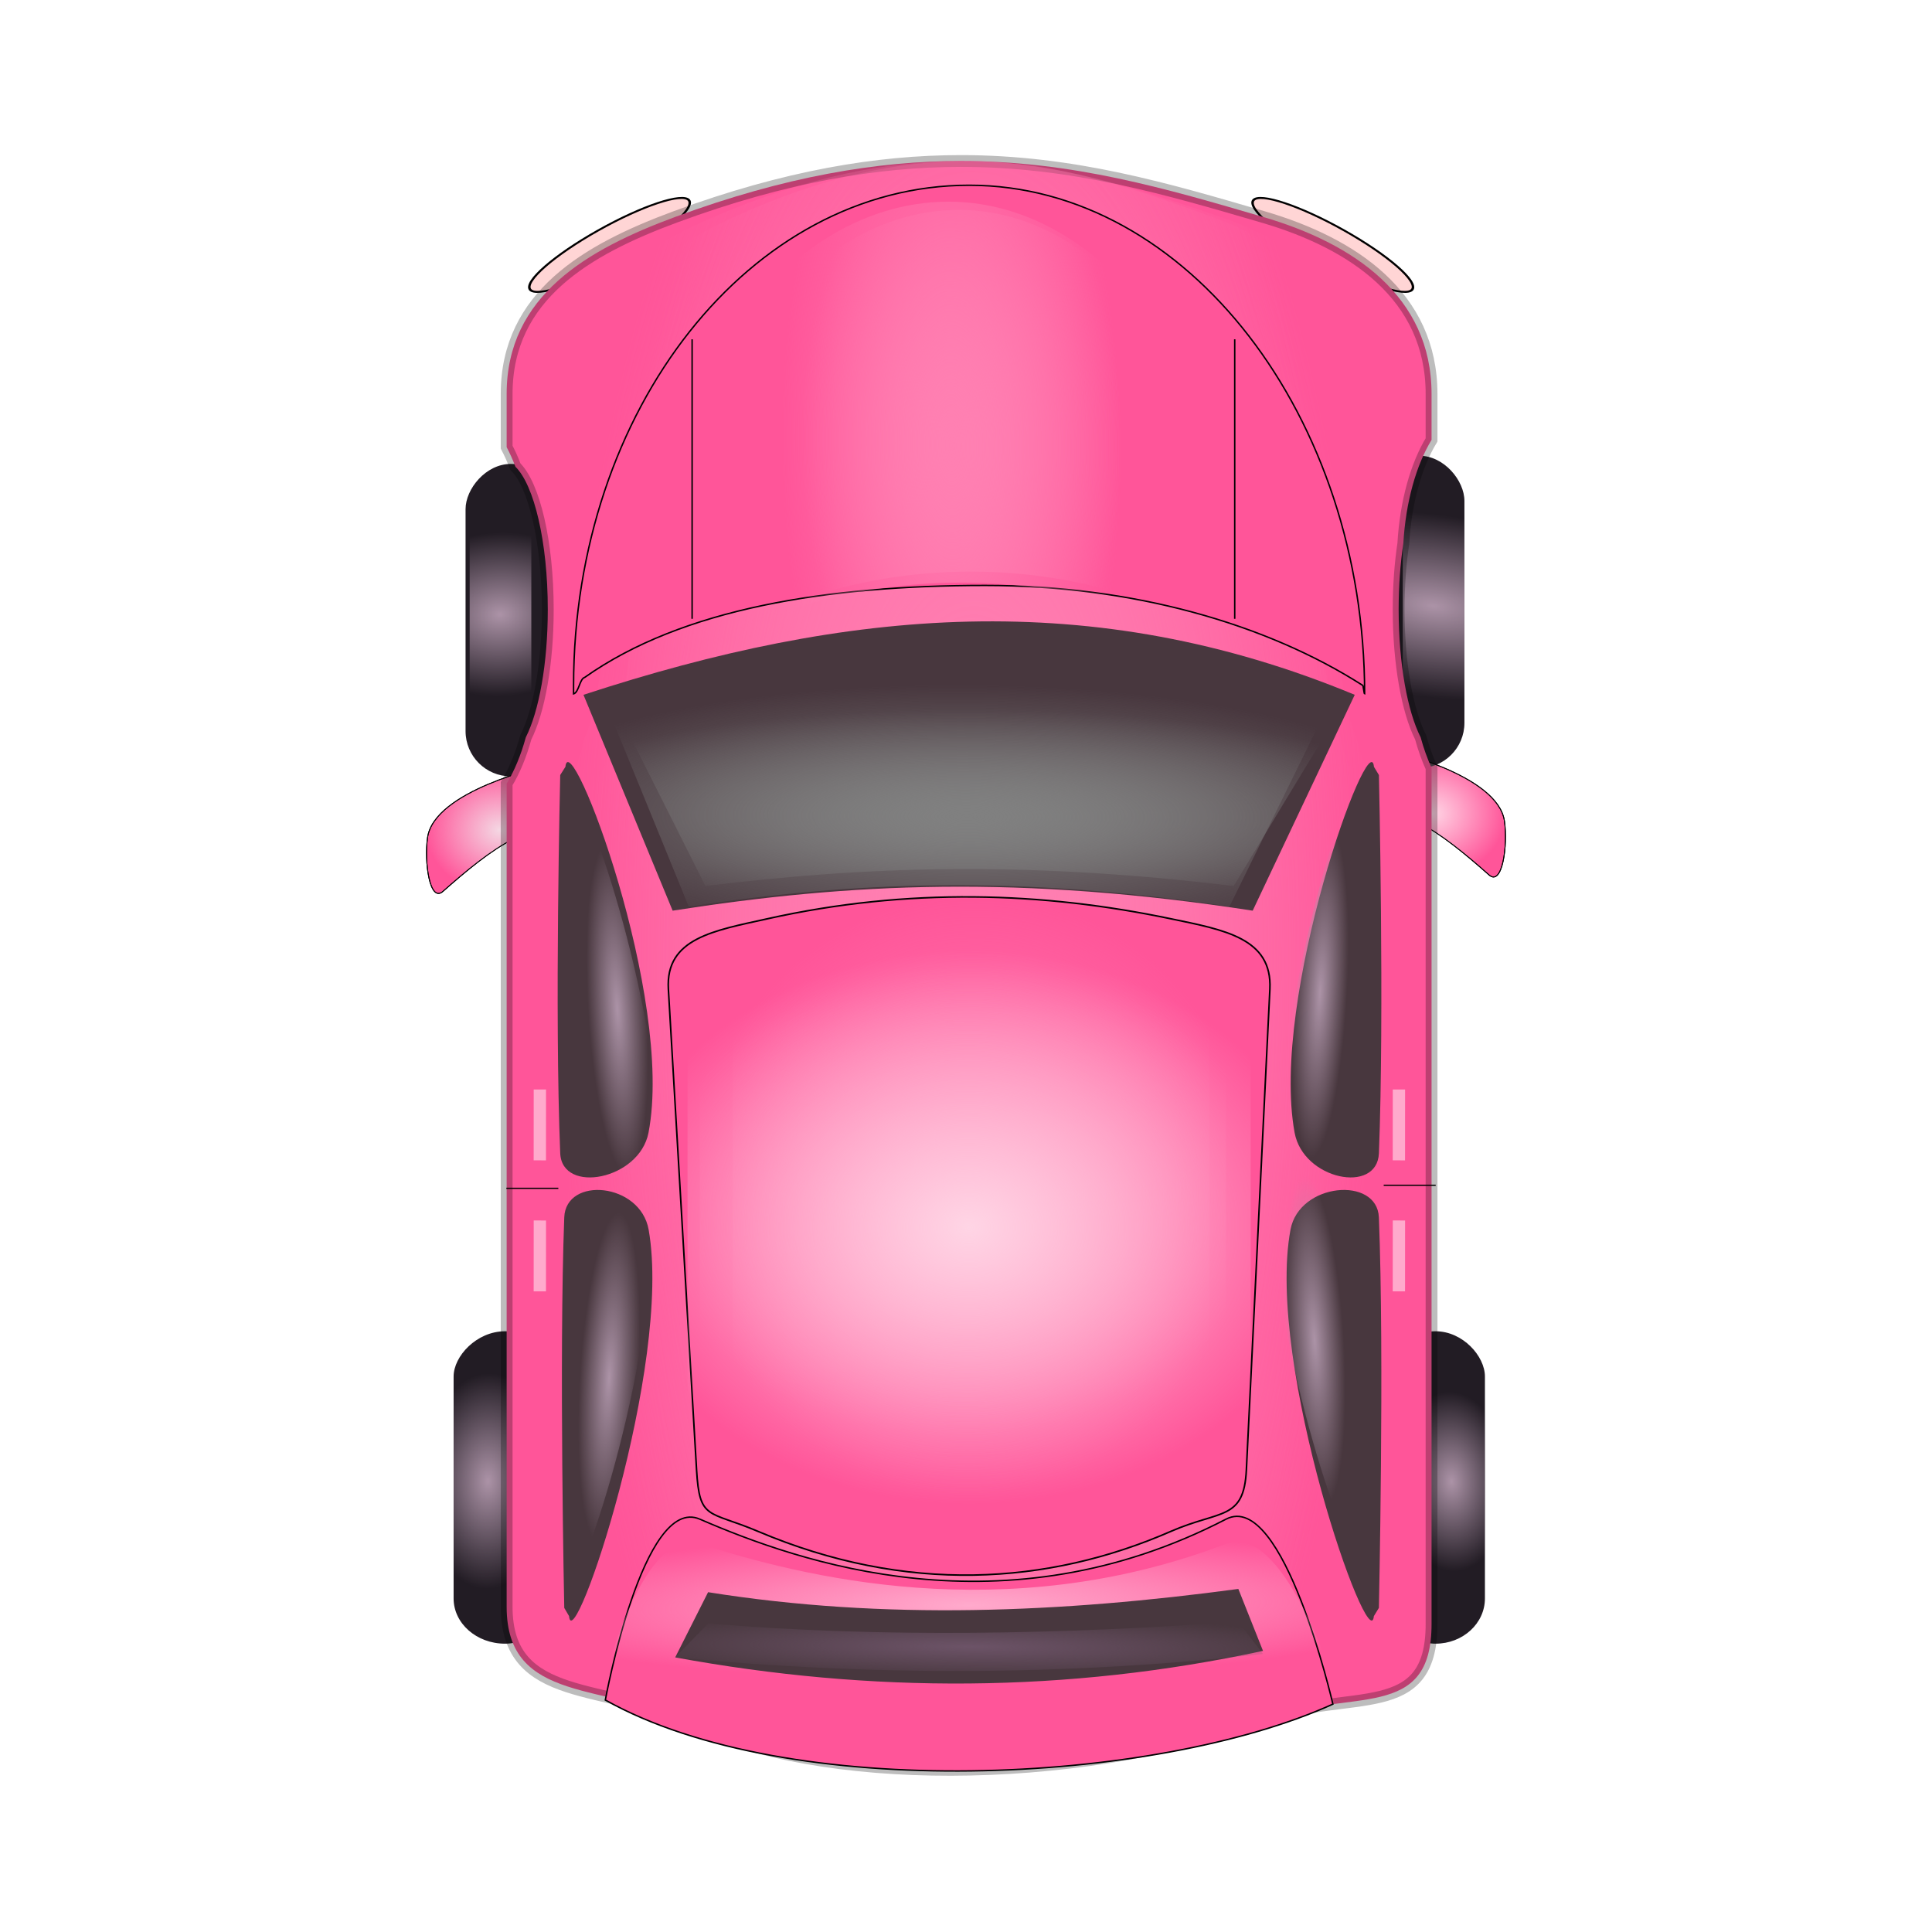 <svg:svg xmlns:dc="http://purl.org/dc/elements/1.1/" xmlns:ns1="http://sodipodi.sourceforge.net/DTD/sodipodi-0.dtd" xmlns:ns2="http://www.inkscape.org/namespaces/inkscape" xmlns:ns3="http://www.w3.org/1999/xlink" xmlns:ns5="http://creativecommons.org/ns#" xmlns:rdf="http://www.w3.org/1999/02/22-rdf-syntax-ns#" xmlns:svg="http://www.w3.org/2000/svg" height="1342.878" id="svg5242" version="1.1" viewBox="-300.31 -101.436 1342.878 1342.878" width="1342.878" ns1:docname="pink car (2).svg" ns2:version="0.48.3.1 r9886">
  <svg:defs id="defs5244">
    <svg:linearGradient id="linearGradient4086" ns2:collect="always">
      <svg:stop id="stop4088" offset="0" style="stop-color:#ac93a7;stop-opacity:1;" />
      <svg:stop id="stop4090" offset="1" style="stop-color:#ac93a7;stop-opacity:0;" />
    </svg:linearGradient>
    <svg:linearGradient id="linearGradient4072" ns2:collect="always">
      <svg:stop id="stop4074" offset="0" style="stop-color:#f4d7e3;stop-opacity:1;" />
      <svg:stop id="stop4076" offset="1" style="stop-color:#f4d7e3;stop-opacity:0;" />
    </svg:linearGradient>
    <svg:linearGradient id="linearGradient4058" ns2:collect="always">
      <svg:stop id="stop4060" offset="0" style="stop-color:#ffd5e5;stop-opacity:1;" />
      <svg:stop id="stop4062" offset="1" style="stop-color:#ffd5e5;stop-opacity:0;" />
    </svg:linearGradient>
    <svg:linearGradient id="linearGradient3956" ns2:collect="always">
      <svg:stop id="stop3958" offset="0" style="stop-color:#ac93a7;stop-opacity:1;" />
      <svg:stop id="stop3960" offset="1" style="stop-color:#ac93a7;stop-opacity:0;" />
    </svg:linearGradient>
    <svg:linearGradient id="linearGradient3944" ns2:collect="always">
      <svg:stop id="stop3946" offset="0" style="stop-color:#ffd5e5;stop-opacity:1;" />
      <svg:stop id="stop3948" offset="1" style="stop-color:#ffd5e5;stop-opacity:0;" />
    </svg:linearGradient>
    <svg:linearGradient id="linearGradient3863" ns2:collect="always">
      <svg:stop id="stop3865" offset="0" style="stop-color:#ff80b2;stop-opacity:1;" />
      <svg:stop id="stop3868" offset="1" style="stop-color:#ff80b2;stop-opacity:0;" />
    </svg:linearGradient>
    <svg:linearGradient id="linearGradient3865" ns2:collect="always">
      <svg:stop id="stop3867" offset="0" style="stop-color:#ffd5e5;stop-opacity:1;" />
      <svg:stop id="stop3869" offset="1" style="stop-color:#ffd5e5;stop-opacity:0;" />
    </svg:linearGradient>
    <svg:linearGradient id="linearGradient3855" ns2:collect="always">
      <svg:stop id="stop3857" offset="0" style="stop-color:#6c5367;stop-opacity:1;" />
      <svg:stop id="stop3859" offset="1" style="stop-color:#6c5367;stop-opacity:0;" />
    </svg:linearGradient>
    <svg:linearGradient id="linearGradient3840" ns2:collect="always">
      <svg:stop id="stop3842" offset="0" style="stop-color:#ffaacc;stop-opacity:1;" />
      <svg:stop id="stop3844" offset="1" style="stop-color:#ffaacc;stop-opacity:0;" />
    </svg:linearGradient>
    <svg:linearGradient id="linearGradient3795" ns2:collect="always">
      <svg:stop id="stop3797" offset="0" style="stop-color:#ff80b2;stop-opacity:1;" />
      <svg:stop id="stop3799" offset="1" style="stop-color:#ff80b2;stop-opacity:0;" />
    </svg:linearGradient>
    <svg:linearGradient id="linearGradient3017" ns2:collect="always">
      <svg:stop id="stop3019" offset="0" style="stop-color:#ff80b2;stop-opacity:1;" />
      <svg:stop id="stop3021" offset="1" style="stop-color:#ff80b2;stop-opacity:0;" />
    </svg:linearGradient>
    <svg:linearGradient id="linearGradient3007" ns2:collect="always">
      <svg:stop id="stop3009" offset="0" style="stop-color:#808080;stop-opacity:1;" />
      <svg:stop id="stop3011" offset="1" style="stop-color:#808080;stop-opacity:0;" />
    </svg:linearGradient>
    <svg:filter color-interpolation-filters="sRGB" id="filter5811" ns2:label="Inner Shadow" ns2:menu="Shadows and Glows" ns2:menu-tooltip="Adds a colorizable drop shadow inside">
      <svg:feGaussianBlur id="feGaussianBlur5813" result="result8" stdDeviation="4" />
      <svg:feOffset dx="4" dy="4" id="feOffset5815" result="result11" />
      <svg:feComposite id="feComposite5817" in="SourceGraphic" in2="result11" operator="in" result="result6" />
      <svg:feFlood flood-color="rgb(0,0,0)" flood-opacity="1" id="feFlood5819" in="result6" result="result10" />
      <svg:feBlend id="feBlend5821" in="result6" in2="result10" mode="normal" result="result12" />
      <svg:feComposite id="feComposite5823" in2="SourceGraphic" operator="in" result="result2" />
    </svg:filter>
    <svg:filter color-interpolation-filters="sRGB" id="filter5911" ns2:label="Inner Shadow" ns2:menu="Shadows and Glows" ns2:menu-tooltip="Adds a colorizable drop shadow inside">
      <svg:feGaussianBlur id="feGaussianBlur5913" result="result8" stdDeviation="4" />
      <svg:feOffset dx="4" dy="4" id="feOffset5915" result="result11" />
      <svg:feComposite id="feComposite5917" in="SourceGraphic" in2="result11" operator="in" result="result6" />
      <svg:feFlood flood-color="rgb(0,0,0)" flood-opacity="1" id="feFlood5919" in="result6" result="result10" />
      <svg:feBlend id="feBlend5921" in="result6" in2="result10" mode="normal" result="result12" />
      <svg:feComposite id="feComposite5923" in2="SourceGraphic" operator="in" result="result2" />
    </svg:filter>
    <svg:radialGradient cx="398.571" cy="752.362" fx="398.571" fy="752.362" gradientTransform="matrix(1,0,0,0.083,0,690.183)" gradientUnits="userSpaceOnUse" id="radialGradient3871" r="172.857" ns2:collect="always" ns3:href="#linearGradient3865" />
    <svg:radialGradient cx="400" cy="758.076" fx="400" fy="758.076" gradientTransform="matrix(0.008,0.684,-1.11,0.02,1269.465,582.535)" gradientUnits="userSpaceOnUse" id="radialGradient3346" r="183.357" ns2:collect="always" ns3:href="#linearGradient3795" />
    <svg:radialGradient cx="702.857" cy="335.219" fx="702.857" fy="335.219" gradientTransform="matrix(-0.014,2.38,-1.292,-0.068,1147.604,-1304.061)" gradientUnits="userSpaceOnUse" id="radialGradient3348" r="31.429" ns2:collect="always" ns3:href="#linearGradient3956" />
    <svg:radialGradient cx="702.857" cy="335.219" fx="702.857" fy="335.219" gradientTransform="matrix(-0.044,1.975,-1.185,-0.159,1132.509,-988.603)" gradientUnits="userSpaceOnUse" id="radialGradient3350" r="31.429" ns2:collect="always" ns3:href="#linearGradient3956" />
    <svg:radialGradient cx="702.857" cy="335.219" fx="702.857" fy="335.219" gradientTransform="matrix(0.26,-2,4.53,0.59,-997.222,1554.183)" gradientUnits="userSpaceOnUse" id="radialGradient3352" r="31.429" ns2:collect="always" ns3:href="#linearGradient3956" />
    <svg:radialGradient cx="702.857" cy="335.219" fx="702.857" fy="335.219" gradientTransform="matrix(-0.083,1.806,-2.452,-0.113,816.336,-885.07)" gradientUnits="userSpaceOnUse" id="radialGradient3354" r="31.429" ns2:collect="always" ns3:href="#linearGradient3956" />
    <svg:radialGradient cx="709.272" cy="484.761" fx="709.272" fy="484.761" gradientTransform="matrix(1,0,0,0.873,25.409,120.923)" gradientUnits="userSpaceOnUse" id="radialGradient3356" r="50.983" ns2:collect="always" ns3:href="#linearGradient4058" />
    <svg:radialGradient cx="60.7" cy="496.189" fx="60.7" fy="496.189" gradientTransform="matrix(1,0,0,0.873,25.409,122.376)" gradientUnits="userSpaceOnUse" id="radialGradient3358" r="50.983" ns2:collect="always" ns3:href="#linearGradient4072" />
    <svg:radialGradient cx="395.714" cy="564.701" fx="395.714" fy="564.701" gradientTransform="matrix(0.877,0.001,-0.003,2.345,48.558,-759.807)" gradientUnits="userSpaceOnUse" id="radialGradient3360" r="325.537" ns2:collect="always" ns3:href="#linearGradient3863" />
    <svg:radialGradient cx="395.714" cy="564.701" fx="395.714" fy="564.701" gradientTransform="matrix(0.828,0.001,-0.002,2.345,72.446,-759.807)" gradientUnits="userSpaceOnUse" id="radialGradient3362" r="325.537" ns2:collect="always" ns3:href="#linearGradient3863" />
    <svg:radialGradient cx="402.034" cy="950.459" fx="402.034" fy="950.459" gradientTransform="matrix(1.328,-0.016,0.004,0.2,-125.613,910.88)" gradientUnits="userSpaceOnUse" id="radialGradient3364" r="252.857" ns2:collect="always" ns3:href="#linearGradient3840" />
    <svg:radialGradient cx="412.516" cy="191.927" fx="412.516" fy="191.927" gradientTransform="matrix(0.403,-0.003,0.004,0.802,957.847,470.802)" gradientUnits="userSpaceOnUse" id="radialGradient3366" r="275.422" ns2:collect="always" ns3:href="#linearGradient3017" />
    <svg:radialGradient cx="412.516" cy="191.927" fx="412.516" fy="191.927" gradientTransform="matrix(0.428,-0.007,0.012,1.091,938.909,419.773)" gradientUnits="userSpaceOnUse" id="radialGradient3368" r="275.422" ns2:collect="always" ns3:href="#linearGradient3017" />
    <svg:radialGradient cx="378.465" cy="757.924" fx="378.465" fy="757.924" gradientTransform="matrix(-0.008,1.139,-1.073,0.012,1230.493,368.317)" gradientUnits="userSpaceOnUse" id="radialGradient3370" r="183.357" ns2:collect="always" ns3:href="#linearGradient3795" />
    <svg:radialGradient cx="400" cy="758.076" fx="400" fy="758.076" gradientTransform="matrix(0.008,0.89,-1.184,0.027,1302.497,436.502)" gradientUnits="userSpaceOnUse" id="radialGradient3372" r="183.357" ns2:collect="always" ns3:href="#linearGradient3795" />
    <svg:radialGradient cx="403.07" cy="526.657" fx="403.07" fy="526.657" gradientTransform="matrix(1.283,0.006,-0.003,0.283,-97.226,393.151)" gradientUnits="userSpaceOnUse" id="radialGradient3374" r="256.614" ns2:collect="always" ns3:href="#linearGradient3007" />
    <svg:radialGradient cx="404.286" cy="1025.243" fx="404.286" fy="1025.243" gradientTransform="matrix(1.25,0.012,-0.004,0.113,-96.948,911.807)" gradientUnits="userSpaceOnUse" id="radialGradient3376" r="204.286" ns2:collect="always" ns3:href="#linearGradient3855" />
    <svg:radialGradient cx="403.07" cy="526.657" fx="403.07" fy="526.657" gradientTransform="matrix(1.313,0.008,-0.003,0.357,-116.526,355.072)" gradientUnits="userSpaceOnUse" id="radialGradient3378" r="256.614" ns2:collect="always" ns3:href="#linearGradient3007" />
    <svg:radialGradient cx="387.143" cy="772.362" fx="387.143" fy="772.362" gradientTransform="matrix(1.491,0,0,1.151,-164.754,-57.208)" gradientUnits="userSpaceOnUse" id="radialGradient3380" r="167.143" ns2:collect="always" ns3:href="#linearGradient3944" />
    <svg:radialGradient cx="651.709" cy="593.425" fx="651.709" fy="593.425" gradientTransform="matrix(-0.445,-0.064,0.156,-2.732,853.927,2331.495)" gradientUnits="userSpaceOnUse" id="radialGradient3382" r="41.972" ns2:collect="always" ns3:href="#linearGradient4086" />
    <svg:radialGradient cx="651.709" cy="593.425" fx="651.709" fy="593.425" gradientTransform="matrix(0.482,-0.064,-0.169,-2.732,-45.802,2342.924)" gradientUnits="userSpaceOnUse" id="radialGradient3384" r="41.972" ns2:collect="always" ns3:href="#linearGradient4086" />
    <svg:radialGradient cx="651.709" cy="593.425" fx="651.709" fy="593.425" gradientTransform="matrix(-0.482,0.064,0.169,2.732,866.518,-752.234)" gradientUnits="userSpaceOnUse" id="radialGradient3386" r="41.972" ns2:collect="always" ns3:href="#linearGradient4086" />
    <svg:radialGradient cx="651.709" cy="593.425" fx="651.709" fy="593.425" gradientTransform="matrix(0.482,0.064,-0.169,2.732,-51.517,-726.519)" gradientUnits="userSpaceOnUse" id="radialGradient3388" r="41.972" ns2:collect="always" ns3:href="#linearGradient4086" />
  </svg:defs>
  <ns1:namedview bordercolor="#666666" borderopacity="1.0" id="base" pagecolor="#ffffff" showgrid="false" ns2:current-layer="layer1" ns2:cx="294.28377" ns2:cy="357.52428" ns2:document-units="px" ns2:pageopacity="0.0" ns2:pageshadow="2" ns2:window-height="706" ns2:window-maximized="0" ns2:window-width="1058" ns2:window-x="50" ns2:window-y="0" ns2:zoom="0.33394593" />
  <svg:g id="layer1" ns2:groupmode="layer" ns2:label="Layer 1">
    <svg:g id="g3280" transform="translate(-39.266,-80.099)">
      <svg:path d="m -568.571,373.791 c 0,10.257 -33.259,18.571 -74.286,18.571 -41.027,0 -74.286,-8.315 -74.286,-18.571 0,-10.257 33.259,-18.571 74.286,-18.571 41.027,0 74.286,8.315 74.286,18.571 z" id="path3111" style="fill:#ffd5d5;fill-opacity:1;stroke:#000000;stroke-width:2;stroke-opacity:1" transform="matrix(-0.743,0.418,0.427,0.542,-474.623,215.022)" ns1:cx="-642.85712" ns1:cy="373.79074" ns1:rx="74.285713" ns1:ry="18.571428" ns1:type="arc" />
      <svg:path d="m -568.571,373.791 c 0,10.257 -33.259,18.571 -74.286,18.571 -41.027,0 -74.286,-8.315 -74.286,-18.571 0,-10.257 33.259,-18.571 74.286,-18.571 41.027,0 74.286,8.315 74.286,18.571 z" id="path3109" style="fill:#ffd5d5;fill-opacity:1;stroke:#000000;stroke-width:2;stroke-opacity:1" transform="matrix(0.743,0.418,-0.427,0.542,1302.584,215.022)" ns1:cx="-642.85712" ns1:cy="373.79074" ns1:rx="74.285713" ns1:ry="18.571428" ns1:type="arc" />
      <svg:path d="m 116.731,511.276 c 0,0 -75.869,16.894 -80.594,49.51 -2.439,16.834 1.47,45.621 10.691,37.469 32.588,-28.811 68.738,-57.41 89.966,-34.194 z" id="path4054" style="fill:#ff5599;fill-opacity:1;stroke:#000000;stroke-width:0.599;stroke-opacity:1" ns1:nodetypes="csscc" ns2:connector-curvature="0" ns2:transform-center-x="-594.28571" />
      <svg:path d="m 704.06,499.848 c 0,0 75.869,16.894 80.594,49.51 2.439,16.834 -1.47,45.621 -10.691,37.469 -32.588,-28.811 -68.738,-57.41 -89.966,-34.194 z" id="rect4047" style="fill:#ff5599;fill-opacity:1;stroke:#000000;stroke-width:0.599;stroke-opacity:1" ns1:nodetypes="csscc" ns2:connector-curvature="0" />
      <svg:path d="m 316.132,634.35 c 80.506,-24.332 156.61,-20.807 229.983,0 30.509,8.652 56.437,31.854 56.437,71.422 l 0,314.777 c 0,39.568 -28.132,54.615 -56.437,71.422 -70.084,41.615 -145.631,48.665 -229.983,0 -28.449,-16.413 -56.437,-31.854 -56.437,-71.422 l 0,-314.777 c 0,-39.568 26.026,-62.231 56.437,-71.422 z" id="path3803" style="fill:url(#radialGradient3346);fill-opacity:1;stroke:none" ns1:nodetypes="sssssssss" ns2:connector-curvature="0" />
      <svg:g id="g4024" transform="matrix(-1.136,0,0,1,878.656,662.145)">
        <svg:rect height="217.143" id="rect4026" ry="31.429" style="fill:#221c24;fill-opacity:1;stroke:none" width="62.857" x="662.857" y="241.844" />
        <svg:rect height="191.429" id="rect4028" ry="27.707" style="fill:url(#radialGradient3348);fill-opacity:1;stroke:none" width="42.857" x="682.857" y="250.415" />
      </svg:g>
      <svg:g id="g4016" transform="matrix(1.091,0,0,1,-20.667,662.145)">
        <svg:rect height="217.143" id="rect4018" ry="31.429" style="fill:#221c24;fill-opacity:1;stroke:none" width="62.857" x="662.857" y="241.844" />
        <svg:rect height="191.429" id="rect4020" ry="27.707" style="fill:url(#radialGradient3350);fill-opacity:1;stroke:none" width="42.857" x="682.857" y="250.415" />
      </svg:g>
      <svg:g id="g4010" transform="translate(31.123,53.574)">
        <svg:rect height="217.143" id="rect3952" ry="31.429" style="fill:#221c24;fill-opacity:1;stroke:none" width="62.857" x="662.857" y="241.844" />
        <svg:rect height="191.429" id="rect3954" ry="27.707" style="fill:url(#radialGradient3352);fill-opacity:1;stroke:none" width="42.857" x="682.857" y="250.415" />
      </svg:g>
      <svg:g id="g4006" transform="translate(22.552,59.288)">
        <svg:rect height="217.143" id="rect3970" ry="31.429" style="fill:#221c24;fill-opacity:1;stroke:none" transform="scale(-1,1)" width="62.857" x="-102.857" y="241.844" />
        <svg:rect height="191.429" id="rect3972" ry="27.707" style="fill:url(#radialGradient3354);fill-opacity:1;stroke:none" transform="scale(-1,1)" width="42.857" x="-85.714" y="250.415" />
      </svg:g>
      <svg:path d="m 634.286,482.362 c 0,2.938 -0.025,5.875 -0.075,8.811" id="path5785" style="fill:#483745;fill-opacity:1;stroke:#000000;stroke-width:8;stroke-opacity:0.259" transform="matrix(1.722,0,0,1.088,-424.136,-100.514)" ns1:cx="474.28571" ns1:cy="482.36218" ns1:end="0.03069042" ns1:open="true" ns1:rx="160" ns1:ry="287.14285" ns1:start="0" ns1:type="arc" />
      <svg:path d="m 551.429,422.362 c 0,1.827 -0.023,3.654 -0.07,5.48" id="path5791" style="fill:#483745;fill-opacity:1;stroke:#000000;stroke-width:8;stroke-opacity:0.259" transform="translate(25.409,59.288)" ns1:cx="402.85715" ns1:cy="422.36218" ns1:end="0.03069042" ns1:open="true" ns1:rx="148.57143" ns1:ry="178.57143" ns1:start="0" ns1:type="arc" />
      <svg:path d="m 577.143,300.934 c 0,2.134 -0.025,4.267 -0.076,6.4" id="path5793" style="fill:#550022;fill-opacity:1;stroke:#000000;stroke-width:8;stroke-opacity:0.259" transform="translate(25.409,59.288)" ns1:cx="415.71429" ns1:cy="300.93362" ns1:end="0.03069042" ns1:open="true" ns1:rx="161.42857" ns1:ry="208.57143" ns1:start="0" ns1:type="arc" />
      <svg:path d="m 537.143,598.076 c 0,0.76 -0.011,1.52 -0.032,2.28" id="path5795" style="fill:#550022;fill-opacity:1;stroke:#000000;stroke-width:8;stroke-opacity:0.259" transform="translate(25.409,59.288)" ns1:cx="468.57144" ns1:cy="598.07648" ns1:end="0.03069042" ns1:open="true" ns1:rx="68.571426" ns1:ry="74.285713" ns1:start="0" ns1:type="arc" />
      <svg:path d="m 565.714,823.791 c 0,0.614 -0.024,1.228 -0.073,1.841" id="path5797" style="fill:#550022;fill-opacity:1;stroke:#000000;stroke-width:8;stroke-opacity:0.259" transform="translate(25.409,59.288)" ns1:cx="411.42856" ns1:cy="823.79077" ns1:end="0.03069042" ns1:open="true" ns1:rx="154.28572" ns1:ry="60" ns1:start="0" ns1:type="arc" />
      <svg:path d="m 704.06,499.848 c 0,0 75.869,16.894 80.594,49.51 2.439,16.834 -1.47,45.621 -10.691,37.469 -32.588,-28.811 -68.738,-57.41 -89.966,-34.194 z" id="path4056" style="fill:url(#radialGradient3356);fill-opacity:1;stroke:#000000;stroke-width:0.599;stroke-opacity:1" ns1:nodetypes="csscc" ns2:connector-curvature="0" />
      <svg:path d="m 116.731,511.276 c 0,0 -75.869,16.894 -80.594,49.51 -2.439,16.834 1.47,45.621 10.691,37.469 32.588,-28.811 68.738,-57.41 89.966,-34.194 z" id="path4070" style="fill:url(#radialGradient3358);fill-opacity:1;stroke:#000000;stroke-width:0.599;stroke-opacity:1" ns1:nodetypes="csscc" ns2:connector-curvature="0" ns2:transform-center-x="-594.28571" />
      <svg:g id="g3880" transform="translate(16.838,85.002)">
        <svg:path d="M 389.558,5.567 C 332.369,5.621 268.211,16.058 191.433,44.436 130.214,67.063 74.277,99.302 74.277,167.477 l 0,36.998 c 2.21,4.186 4.256,8.716 6.094,13.591 13.009,12.677 22.5,52.308 22.5,99.273 0,37.721 -6.13,70.726 -15.281,88.834 -3.377,12.363 -7.928,23.277 -13.312,32.139 l 0,572.168 c 0,68.175 69.676,52.444 128.585,81.049 87.619,42.546 260.943,44.6 397.134,-3.002 61.578,-21.523 117.156,2.143 117.156,-66.032 l 0,-595.082 c -2.926,-6.433 -5.49,-13.566 -7.594,-21.273 -9.15,-18.101 -15.281,-51.088 -15.281,-88.801 0,-16.486 1.166,-32.066 3.25,-45.894 1.687,-28.98 8.976,-54.499 19.625,-72.026 l 0,-31.942 C 717.152,99.302 662.52,62.703 599.996,44.436 533.206,24.922 467.928,5.493 389.558,5.567 z" id="rect5250" style="fill:#ff5599;fill-opacity:1;stroke:#000000;stroke-width:8.2;stroke-opacity:0.259" ns1:nodetypes="sssccsccssssccsccsss" ns2:connector-curvature="0" />
        <svg:g id="g3876">
          <svg:path d="M 388.978,5.567 C 339.668,5.621 284.349,16.058 218.149,44.436 165.365,67.063 117.134,99.302 117.134,167.477 l 0,36.998 c 1.905,4.186 3.669,8.716 5.254,13.591 11.217,12.677 19.4,52.308 19.4,99.273 0,37.721 -5.285,70.726 -13.176,88.834 -2.912,12.363 -6.836,23.277 -11.478,32.139 l 0,572.168 c 0,68.175 60.077,52.444 110.869,81.049 75.547,42.546 224.992,44.6 342.419,-3.002 53.094,-21.523 101.015,2.143 101.015,-66.032 l 0,-595.082 c -2.523,-6.433 -4.734,-13.566 -6.548,-21.273 -7.889,-18.101 -13.176,-51.088 -13.176,-88.801 0,-16.486 1.005,-32.066 2.802,-45.894 1.454,-28.98 7.739,-54.499 16.921,-72.026 l 0,-31.942 C 671.438,99.302 624.332,62.703 570.422,44.436 512.834,24.922 456.55,5.493 388.978,5.567 z" id="path3861" style="fill:url(#radialGradient3360);fill-opacity:1;stroke:none" ns1:nodetypes="sssccsccssssccsccsss" ns2:connector-curvature="0" />
          <svg:path d="M 393.564,5.567 C 347.051,5.621 294.868,16.058 232.422,44.436 182.63,67.063 137.134,99.302 137.134,167.477 l 0,36.998 c 1.797,4.186 3.461,8.716 4.956,13.591 10.581,12.677 18.3,52.308 18.3,99.273 0,37.721 -4.986,70.726 -12.429,88.834 -2.747,12.363 -6.448,23.277 -10.828,32.139 l 0,572.168 c 0,68.175 56.671,52.444 104.583,81.049 71.264,42.546 212.235,44.6 323.004,-3.002 50.084,-21.523 95.288,2.143 95.288,-66.032 l 0,-595.082 c -2.38,-6.433 -4.465,-13.566 -6.176,-21.273 -7.442,-18.101 -12.429,-51.088 -12.429,-88.801 0,-16.486 0.948,-32.066 2.643,-45.894 1.372,-28.98 7.3,-54.499 15.962,-72.026 l 0,-31.942 c 0,-68.175 -44.434,-104.774 -95.288,-123.041 C 510.398,24.922 457.305,5.493 393.564,5.567 z" id="path3872" style="fill:url(#radialGradient3362);fill-opacity:1;stroke:none" ns1:nodetypes="sssccsccssssccsccsss" ns2:connector-curvature="0" />
        </svg:g>
      </svg:g>
      <svg:path d="m 225.409,1034.591 c 69.284,30.06 211.236,79.981 365.714,0 39.894,-20.655 74.286,128.571 74.286,128.571 -123.623,56.004 -378.208,68.684 -505.714,-2.857 0,0 26.204,-142.856 65.714,-125.714 z" id="path3838" style="fill:#ff5599;fill-opacity:1;stroke:#000000;stroke-opacity:1" ns1:nodetypes="ssccs" ns2:connector-curvature="0" />
      <svg:path d="m 225.409,1051.734 c 69.284,22.209 211.236,59.093 365.714,0 39.894,-15.261 74.286,94.994 74.286,94.994 -123.623,41.378 -378.208,50.747 -505.714,-2.111 0,0 26.204,-105.548 65.714,-92.883 z" id="rect3835" style="fill:url(#radialGradient3364);fill-opacity:1;stroke:none" ns1:nodetypes="ssccs" ns2:connector-curvature="0" />
      <svg:g id="g3930" transform="translate(-717.448,-337.855)">
        <svg:g id="g3924">
          <svg:g id="g3816" transform="translate(731.766,431.429)">
            <svg:path d="m 398.25,13.844 c -151.836,0 -274.938,155.708 -274.938,347.795 l 0,5.748 c 3.71,-1.019 4.182,-10.479 7.737,-11.459 67.931,-48.026 169.023,-63.924 278.295,-63.924 102.479,0 195.265,26.531 262.438,69.446 0.46,0.065 0.908,5.874 1.375,5.936 0,-192.087 -123.07,-353.543 -274.906,-353.543 z" id="path3015" style="fill:#ff5599;fill-opacity:1;stroke:#000000;stroke-opacity:1" ns1:nodetypes="ssccsccs" ns2:connector-curvature="0" />
            <svg:path d="m 205.705,120.924 0,194.281 0,-194.281 z m 377.156,0 0,194.281 0,-194.281 z" id="path3817" style="fill:none;stroke:#000000;stroke-width:1px;stroke-linecap:butt;stroke-linejoin:miter;stroke-opacity:1" ns2:connector-curvature="0" />
          </svg:g>
          <svg:path d="m 1122.869,462.415 c -114.754,0 -207.791,140.733 -207.791,314.347 l 0,5.195 c 2.804,-0.921 5.32,3.44 8.006,2.555 51.34,-43.407 125.584,-70.688 208.169,-70.688 77.451,0 147.576,23.979 198.344,62.767 0.348,0.059 0.686,5.309 1.039,5.365 0,-173.614 -93.013,-319.542 -207.767,-319.542 z" id="path3820" style="fill:url(#radialGradient3366);fill-opacity:1;stroke:none" ns1:nodetypes="ssccsccs" ns2:connector-curvature="0" />
        </svg:g>
        <svg:path d="m 1115.727,456.701 c -121.855,0 -220.649,148.218 -220.649,331.065 l 0,5.471 c 2.977,-0.97 5.649,3.623 8.502,2.691 54.517,-45.716 133.355,-74.447 221.05,-74.447 82.244,0 156.708,25.255 210.617,66.105 0.369,0.062 0.728,5.592 1.103,5.651 0,-182.847 -98.769,-336.537 -220.624,-336.537 z" id="path5801" style="fill:url(#radialGradient3368);fill-opacity:1;stroke:none" ns1:nodetypes="ssccsccs" ns2:connector-curvature="0" />
      </svg:g>
      <svg:path d="m 272.34,617.281 c 98.173,-21.832 190.977,-18.669 280.451,0 37.205,7.763 70.555,13.41 68.822,48.875 L 605.281,1000.285 c -1.733,35.465 -17.973,27.712 -52.49,42.792 -85.464,37.338 -184.122,43.663 -286.984,0 -34.692,-14.726 -40.612,-7.344 -42.691,-42.792 L 203.518,666.155 c -2.079,-35.449 31.737,-40.628 68.822,-48.875 z" id="path3025" style="fill:#ff5599;fill-opacity:1;stroke:#000000;stroke-width:1.103;stroke-opacity:1" ns1:nodetypes="sssssssss" ns2:connector-curvature="0" />
      <svg:path d="m 302.822,549.302 c 77.823,-28.313 151.39,-24.212 222.317,0 29.492,10.068 54.556,37.066 54.556,83.108 l 0,366.278 c 0,46.042 -27.194,63.551 -54.556,83.108 -67.748,48.423 -140.777,56.627 -222.317,0 -27.501,-19.099 -54.556,-37.066 -54.556,-83.108 l 0,-366.278 c 0,-46.042 25.159,-72.412 54.556,-83.108 z" id="rect5859" style="fill:url(#radialGradient3370);fill-opacity:1;stroke:none" ns1:nodetypes="sssssssss" ns2:connector-curvature="0" />
      <svg:path d="m 285.609,503.903 c 85.874,-31.651 167.051,-27.066 245.315,0 32.544,11.254 60.2,41.436 60.2,92.905 l 0,409.457 c 0,51.469 -30.007,71.043 -60.2,92.905 -74.757,54.132 -155.34,63.302 -245.315,0 -30.346,-21.35 -60.2,-41.436 -60.2,-92.905 l 0,-409.457 c 0,-51.469 27.761,-80.949 60.2,-92.905 z" id="path3805" style="fill:url(#radialGradient3372);fill-opacity:1;stroke:none" ns1:nodetypes="sssssssss" ns2:connector-curvature="0" />
      <svg:path d="m 144.51,461.605 61.977,150.04 c 123.367,-19.28 241.232,-24.983 403.177,0 l 70.931,-150.04 c -182.799,-75.796 -353.271,-59.897 -536.085,0 z" id="rect5880" style="fill:#48373e;fill-opacity:1;stroke:none" ns1:nodetypes="ccccc" ns2:connector-curvature="0" />
      <svg:path d="m 175.938,488.458 53.334,106.044 c 111.532,-13.626 220.788,-17.657 367.197,0 l 64.126,-106.044 c -165.263,-53.57 -319.381,-42.333 -484.656,0 z" id="path3831" style="fill:url(#radialGradient3374);fill-opacity:1;stroke:none" ns1:nodetypes="ccccc" ns2:connector-curvature="0" />
      <svg:g id="g3842" transform="translate(8.266,90.717)">
        <svg:path d="m 222.857,994.629 c 122.857,19.609 245.714,14.262 368.571,-2.266 l 17.143,43.06 c -136.19,29.342 -272.381,29.576 -408.571,4.533 z" id="rect3850" style="fill:#48373e;fill-opacity:1;stroke:none" ns1:nodetypes="ccccc" ns2:connector-curvature="0" />
        <svg:path d="m 222.857,1016.397 c 122.857,10.192 245.714,7.412 368.571,-1.178 l 17.143,22.38 c -136.19,15.25 -272.381,15.372 -408.571,2.356 z" id="path3853" style="fill:url(#radialGradient3376);fill-opacity:1;stroke:none" ns1:nodetypes="ccccc" ns2:connector-curvature="0" />
      </svg:g>
      <svg:path d="M 163.079,475.165 217.67,608.788 c 114.162,-17.17 225.995,-22.249 375.856,0 l 65.638,-133.623 c -169.16,-67.503 -326.912,-53.343 -496.085,0 z" id="path3005" style="fill:url(#radialGradient3378);fill-opacity:1;stroke:none" ns1:nodetypes="ccccc" ns2:connector-curvature="0" />
      <svg:rect height="384.706" id="rect3942" style="fill:url(#radialGradient3380);fill-opacity:1;stroke:none" width="391.429" x="216.838" y="639.297" />
      <svg:path d="m 693.952,511.65 3.447,5.714 c 0,0 3.807,165.975 0,262.857 -1.13,28.769 -52.588,18.52 -58.599,-14.286 -17.247,-94.126 52.34,-284.925 55.152,-254.286 z" id="rect4034" style="fill:#48373e;fill-opacity:1;stroke:none" ns1:nodetypes="ccssc" ns2:connector-curvature="0" />
      <svg:path d="m 693.893,1101.976 3.486,-5.714 c 0,0 3.85,-174.546 0,-271.429 -1.143,-28.769 -55.357,-24.234 -61.437,8.571 -17.444,94.126 55.107,299.211 57.95,268.571 z" id="path4041" style="fill:#48373e;fill-opacity:1;stroke:none" ns1:nodetypes="ccssc" ns2:connector-curvature="0" />
      <svg:path d="m 134.488,1101.976 -3.329,-5.714 c 0,0 -3.676,-174.546 0,-271.429 1.092,-28.769 52.852,-24.234 58.657,8.571 16.654,94.126 -52.614,299.211 -55.328,268.571 z" id="path4080" style="fill:#48373e;fill-opacity:1;stroke:none" ns1:nodetypes="ccssc" ns2:connector-curvature="0" />
      <svg:path d="m 131.957,511.65 -3.61,5.714 c 0,0 -3.987,165.975 0,262.857 1.184,28.769 55.08,18.52 61.376,-14.286 18.064,-94.126 -54.821,-284.925 -57.765,-254.286 z" id="path4082" style="fill:#48373e;fill-opacity:1;stroke:none" ns1:nodetypes="ccssc" ns2:connector-curvature="0" />
      <svg:path d="m 680.657,533.598 2.216,5.754 c 0,0 -3.93,160.935 -10.5,254.489 -1.951,27.781 -38.03,14.555 -40.982,-17.592 -8.47,-92.236 48.497,-272.494 49.266,-242.65 z" id="path4084" style="fill:url(#radialGradient3382);fill-opacity:1;stroke:none" ns1:nodetypes="ccssc" ns2:connector-curvature="0" />
      <svg:path d="m 141.721,545.027 -2.398,5.754 c 0,0 4.254,160.935 11.364,254.489 2.111,27.781 41.159,14.555 44.353,-17.592 9.167,-92.236 -52.486,-272.494 -53.319,-242.65 z" id="path4094" style="fill:url(#radialGradient3384);fill-opacity:1;stroke:none" ns1:nodetypes="ccssc" ns2:connector-curvature="0" />
      <svg:path d="m 678.996,1045.664 2.398,-5.754 c 0,0 -4.254,-160.935 -11.364,-254.489 -2.111,-27.781 -41.159,-14.555 -44.353,17.592 -9.167,92.236 52.486,272.494 53.319,242.65 z" id="path4098" style="fill:url(#radialGradient3386);fill-opacity:1;stroke:none" ns1:nodetypes="ccssc" ns2:connector-curvature="0" />
      <svg:path d="m 136.006,1071.378 -2.398,-5.754 c 0,0 4.254,-160.935 11.364,-254.489 2.111,-27.781 41.159,-14.555 44.353,17.592 9.167,92.236 -52.486,272.494 -53.319,242.65 z" id="path4102" style="fill:url(#radialGradient3388);fill-opacity:1;stroke:none" ns1:nodetypes="ccssc" ns2:connector-curvature="0" />
      <svg:g id="g3115" transform="translate(25.409,59.288)">
        <svg:rect height="8.55" id="rect3111" ry="0" style="fill:#ffaacc;fill-opacity:1;stroke:none" transform="matrix(7.0203985e-4,-1,1,0.002,0,0)" width="49.258" x="-724.533" y="682.107" ns2:transform-center-x="4.29235" ns2:transform-center-y="-1.6913651e-005" />
        <svg:rect height="8.55" id="rect3113" ry="0" style="fill:#ffaacc;fill-opacity:1;stroke:none" transform="matrix(7.0203985e-4,-1,1,0.002,0,0)" width="49.258" x="-815.582" y="682.171" ns2:transform-center-x="4.29235" ns2:transform-center-y="-1.6913651e-005" />
      </svg:g>
      <svg:g id="g3180" transform="translate(-571.706,59.288)">
        <svg:rect height="8.55" id="rect3121" ry="0" style="fill:#ffaacc;fill-opacity:1;stroke:none" transform="matrix(7.0203985e-4,-1,1,0.002,0,0)" width="49.258" x="-724.533" y="682.107" ns2:transform-center-x="4.29235" ns2:transform-center-y="-1.6913651e-005" />
        <svg:rect height="8.55" id="rect3123" ry="0" style="fill:#ffaacc;fill-opacity:1;stroke:none" transform="matrix(7.0203985e-4,-1,1,0.002,0,0)" width="49.258" x="-815.582" y="682.171" ns2:transform-center-x="4.29235" ns2:transform-center-y="-1.6913651e-005" />
      </svg:g>
      <svg:path d="m 700.726,802.506 36.139,0" id="path3131" style="fill:none;stroke:#000000;stroke-width:0.843px;stroke-linecap:butt;stroke-linejoin:miter;stroke-opacity:1" ns2:connector-curvature="0" />
      <svg:path d="m 90.906,804.623 36.139,0" id="path3133" style="fill:none;stroke:#000000;stroke-width:0.843px;stroke-linecap:butt;stroke-linejoin:miter;stroke-opacity:1" ns2:connector-curvature="0" />
    </svg:g>
  </svg:g>
</svg:svg>